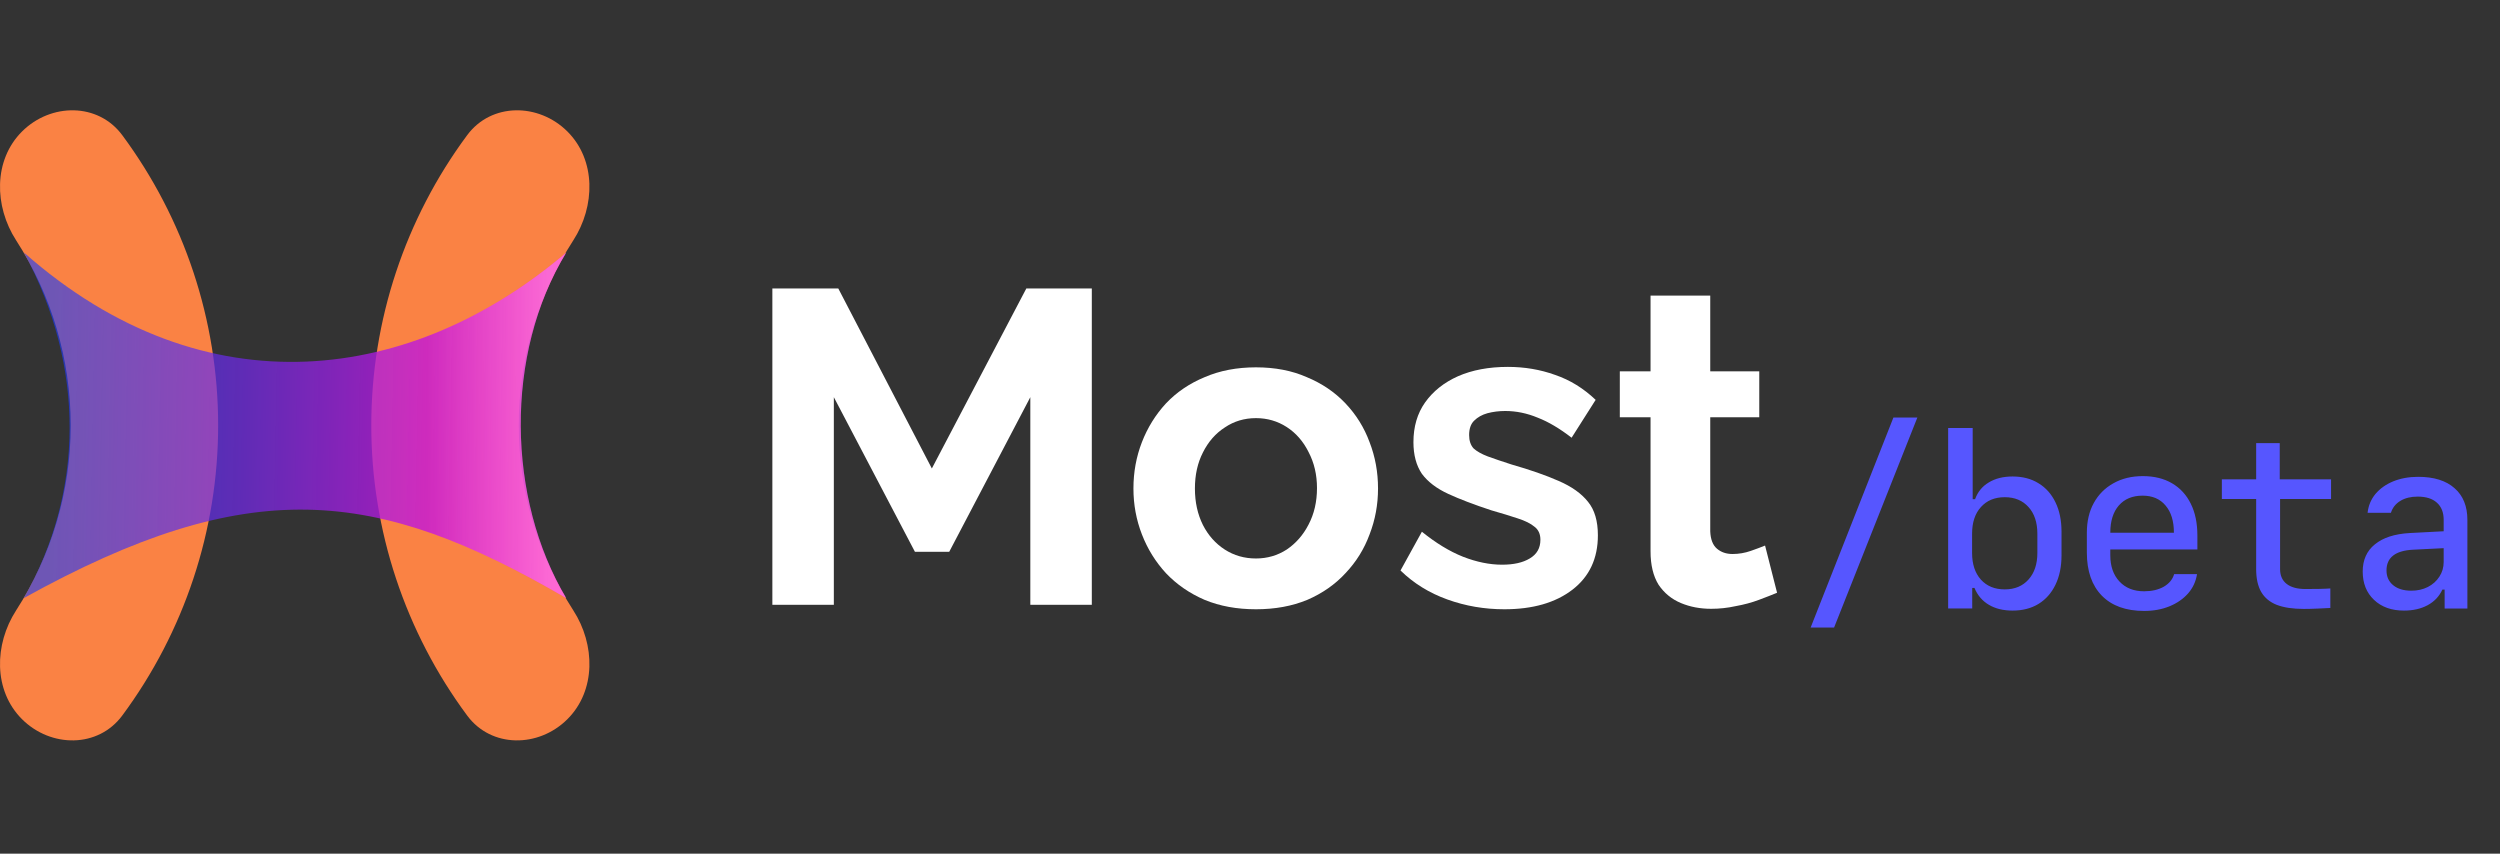 <svg width="123" height="42" viewBox="0 0 123 42" fill="none" xmlns="http://www.w3.org/2000/svg">
<rect x="0" y="0" width="123" height="42" fill="#333333" stroke="none"/>
<path d="M1.086 6.467C2.503 5.058 4.825 5.045 6.014 6.649C9.061 10.759 10.733 15.758 10.733 20.927C10.733 26.097 9.061 31.095 6.014 35.206C4.825 36.81 2.503 36.796 1.086 35.387C-0.33 33.978 -0.29 31.707 0.793 30.031C2.533 27.336 3.479 24.18 3.479 20.927C3.479 17.674 2.533 14.519 0.793 11.824C-0.29 10.147 -0.33 7.877 1.086 6.467Z" fill="#FA8244"/>
<path d="M27.914 35.387C26.497 36.796 24.175 36.81 22.986 35.206C19.939 31.095 18.267 26.097 18.267 20.927C18.267 15.758 19.939 10.759 22.986 6.649C24.174 5.045 26.497 5.058 27.914 6.467C29.33 7.877 29.29 10.147 28.207 11.824C26.467 14.519 25.521 17.674 25.521 20.927C25.521 24.18 26.467 27.336 28.207 30.031C29.29 31.707 29.33 33.978 27.914 35.387Z" fill="#FA8244"/>
<path d="M1.18 12.427C10.155 20.345 20.363 18.811 27.86 12.427C24.803 17.439 24.947 24.536 27.857 29.428C18.457 23.943 12.229 23.308 1.168 29.428C4.139 24.233 4.21 18.046 1.18 12.427Z" fill="url(#paint0_linear_11295_199569)"/>
<path d="M1.18 12.427C10.155 20.345 20.363 18.811 27.86 12.427C24.803 17.439 24.947 24.536 27.857 29.428C18.457 23.943 12.229 23.308 1.168 29.428C4.139 24.233 4.21 18.046 1.18 12.427Z" fill="url(#paint1_linear_11295_199569)" fill-opacity="0.34"/>
<path d="M50.692 29.756V19.541L46.702 27.148H45.014L41.025 19.541V29.756H38V14.193H41.244L45.847 23.049L50.495 14.193H53.717V29.756H50.692Z" fill="white"/>
<path d="M61.793 29.976C60.858 29.976 60.018 29.822 59.272 29.515C58.527 29.194 57.892 28.755 57.365 28.2C56.854 27.645 56.459 27.009 56.182 26.293C55.904 25.577 55.765 24.824 55.765 24.035C55.765 23.231 55.904 22.471 56.182 21.755C56.459 21.039 56.854 20.404 57.365 19.848C57.892 19.293 58.527 18.862 59.272 18.555C60.018 18.233 60.858 18.073 61.793 18.073C62.728 18.073 63.562 18.233 64.292 18.555C65.037 18.862 65.673 19.293 66.199 19.848C66.725 20.404 67.12 21.039 67.383 21.755C67.661 22.471 67.799 23.231 67.799 24.035C67.799 24.824 67.661 25.577 67.383 26.293C67.12 27.009 66.725 27.645 66.199 28.2C65.688 28.755 65.059 29.194 64.314 29.515C63.569 29.822 62.728 29.976 61.793 29.976ZM58.79 24.035C58.79 24.707 58.922 25.306 59.185 25.832C59.448 26.344 59.806 26.746 60.259 27.038C60.712 27.33 61.223 27.477 61.793 27.477C62.349 27.477 62.853 27.33 63.306 27.038C63.759 26.731 64.117 26.322 64.38 25.811C64.657 25.285 64.796 24.685 64.796 24.013C64.796 23.355 64.657 22.764 64.38 22.238C64.117 21.712 63.759 21.302 63.306 21.01C62.853 20.718 62.349 20.572 61.793 20.572C61.223 20.572 60.712 20.725 60.259 21.032C59.806 21.324 59.448 21.733 59.185 22.259C58.922 22.771 58.79 23.363 58.79 24.035Z" fill="white"/>
<path d="M74.013 29.976C73.034 29.976 72.098 29.815 71.207 29.493C70.315 29.172 69.548 28.697 68.905 28.068L69.957 26.161C70.644 26.717 71.316 27.126 71.974 27.389C72.646 27.652 73.289 27.783 73.903 27.783C74.473 27.783 74.926 27.681 75.262 27.477C75.613 27.272 75.788 26.965 75.788 26.556C75.788 26.278 75.693 26.066 75.503 25.92C75.313 25.759 75.036 25.621 74.67 25.504C74.32 25.387 73.888 25.255 73.377 25.109C72.529 24.831 71.821 24.561 71.251 24.298C70.681 24.035 70.25 23.706 69.957 23.312C69.68 22.902 69.541 22.384 69.541 21.755C69.541 20.995 69.731 20.345 70.111 19.805C70.505 19.249 71.046 18.818 71.733 18.511C72.434 18.204 73.253 18.051 74.188 18.051C75.006 18.051 75.781 18.182 76.511 18.445C77.242 18.694 77.907 19.103 78.506 19.673L77.323 21.536C76.738 21.083 76.183 20.754 75.657 20.55C75.131 20.331 74.597 20.221 74.056 20.221C73.75 20.221 73.457 20.258 73.18 20.331C72.917 20.404 72.697 20.528 72.522 20.703C72.361 20.864 72.281 21.098 72.281 21.405C72.281 21.682 72.354 21.901 72.5 22.062C72.661 22.208 72.895 22.34 73.202 22.457C73.523 22.574 73.91 22.705 74.363 22.851C75.284 23.114 76.058 23.385 76.687 23.662C77.33 23.94 77.812 24.284 78.134 24.693C78.455 25.087 78.616 25.635 78.616 26.337C78.616 27.477 78.199 28.368 77.366 29.011C76.533 29.654 75.415 29.976 74.013 29.976Z" fill="white"/>
<path d="M87.432 29.164C87.184 29.267 86.884 29.384 86.534 29.515C86.183 29.647 85.803 29.749 85.394 29.822C84.999 29.91 84.597 29.953 84.188 29.953C83.647 29.953 83.151 29.859 82.698 29.669C82.245 29.479 81.879 29.179 81.602 28.77C81.339 28.346 81.207 27.798 81.207 27.126V20.528H79.695V18.27H81.207V14.544H84.144V18.27H86.556V20.528H84.144V26.139C84.159 26.534 84.269 26.819 84.473 26.994C84.678 27.17 84.933 27.257 85.24 27.257C85.547 27.257 85.847 27.206 86.139 27.104C86.431 27.002 86.665 26.914 86.841 26.841L87.432 29.164Z" fill="white"/>
<path d="M90.238 30.873L94.334 20.543H93.156L89.084 30.873H90.238ZM99.019 30.041C99.511 30.041 99.937 29.931 100.296 29.712C100.656 29.49 100.933 29.175 101.129 28.769C101.328 28.359 101.427 27.877 101.427 27.322V26.162C101.427 25.603 101.328 25.121 101.129 24.714C100.933 24.308 100.656 23.996 100.296 23.777C99.937 23.554 99.511 23.443 99.019 23.443C98.558 23.443 98.168 23.541 97.847 23.736C97.527 23.927 97.302 24.203 97.173 24.562H97.056V21.058H95.849V29.935H97.033V28.927H97.144C97.293 29.287 97.527 29.562 97.847 29.753C98.168 29.945 98.558 30.041 99.019 30.041ZM98.632 28.998C98.14 28.998 97.75 28.837 97.46 28.517C97.171 28.193 97.027 27.757 97.027 27.21V26.255C97.027 25.705 97.171 25.269 97.46 24.949C97.75 24.625 98.14 24.462 98.632 24.462C99.125 24.462 99.515 24.625 99.804 24.949C100.093 25.269 100.238 25.705 100.238 26.255V27.21C100.238 27.753 100.093 28.187 99.804 28.511C99.515 28.835 99.125 28.998 98.632 28.998ZM105.415 24.386C105.9 24.386 106.277 24.548 106.546 24.873C106.82 25.193 106.956 25.638 106.956 26.209H103.827C103.827 25.634 103.968 25.187 104.249 24.867C104.53 24.546 104.919 24.386 105.415 24.386ZM106.968 28.248C106.89 28.509 106.718 28.716 106.452 28.869C106.187 29.017 105.864 29.091 105.486 29.091C104.982 29.091 104.579 28.931 104.279 28.611C103.978 28.291 103.827 27.861 103.827 27.322V27.035H108.111V26.343C108.111 25.738 108.003 25.218 107.788 24.785C107.573 24.347 107.265 24.011 106.863 23.777C106.464 23.543 105.986 23.425 105.427 23.425C104.876 23.425 104.394 23.543 103.98 23.777C103.566 24.007 103.243 24.331 103.013 24.75C102.786 25.164 102.673 25.652 102.673 26.214V27.187C102.673 28.097 102.919 28.804 103.411 29.308C103.904 29.808 104.597 30.058 105.491 30.058C105.952 30.058 106.368 29.982 106.739 29.83C107.111 29.677 107.415 29.466 107.654 29.197C107.892 28.923 108.038 28.607 108.093 28.248H106.968ZM111.003 21.802V23.584H109.315V24.55H111.003V28.002C111.003 28.459 111.085 28.831 111.249 29.121C111.417 29.41 111.673 29.623 112.016 29.759C112.364 29.892 112.809 29.959 113.352 29.959C113.563 29.959 113.796 29.953 114.05 29.941C114.304 29.933 114.505 29.923 114.653 29.912V28.951C114.509 28.962 114.325 28.97 114.102 28.974C113.884 28.978 113.661 28.98 113.434 28.98C113.028 28.98 112.718 28.896 112.503 28.728C112.288 28.56 112.18 28.318 112.18 28.002V24.55H114.688V23.584H112.163V21.802H111.003ZM118.272 30.041C118.721 30.041 119.11 29.953 119.438 29.777C119.77 29.597 120.012 29.341 120.164 29.009H120.276V29.941H121.395V25.576C121.395 24.904 121.184 24.384 120.762 24.017C120.344 23.646 119.748 23.46 118.975 23.46C118.518 23.46 118.108 23.535 117.745 23.683C117.385 23.831 117.094 24.039 116.871 24.304C116.653 24.57 116.524 24.878 116.485 25.23H117.633C117.711 24.98 117.866 24.785 118.096 24.644C118.327 24.503 118.612 24.433 118.952 24.433C119.362 24.433 119.676 24.533 119.895 24.732C120.118 24.931 120.229 25.212 120.229 25.576V26.138L118.553 26.226C117.811 26.269 117.241 26.455 116.842 26.783C116.444 27.107 116.245 27.552 116.245 28.119C116.245 28.697 116.43 29.162 116.801 29.513C117.172 29.865 117.663 30.041 118.272 30.041ZM118.635 29.062C118.26 29.062 117.963 28.972 117.745 28.793C117.526 28.613 117.416 28.371 117.416 28.066C117.416 27.433 117.848 27.093 118.711 27.046L120.229 26.97V27.644C120.229 27.914 120.159 28.156 120.018 28.371C119.881 28.585 119.692 28.755 119.45 28.88C119.211 29.002 118.94 29.062 118.635 29.062Z" fill="#5656FF"/>
<defs>
<linearGradient id="paint0_linear_11295_199569" x1="27.613" y1="20.927" x2="2.575" y2="20.453" gradientUnits="userSpaceOnUse">
<stop stop-color="#FF09D0" stop-opacity="0.87"/>
<stop offset="1" stop-color="#1D3CF8" stop-opacity="0.63"/>
</linearGradient>
<linearGradient id="paint1_linear_11295_199569" x1="26.958" y1="21.541" x2="21.035" y2="21.564" gradientUnits="userSpaceOnUse">
<stop stop-color="white"/>
<stop offset="1" stop-color="white" stop-opacity="0"/>
</linearGradient>
</defs>
</svg>
